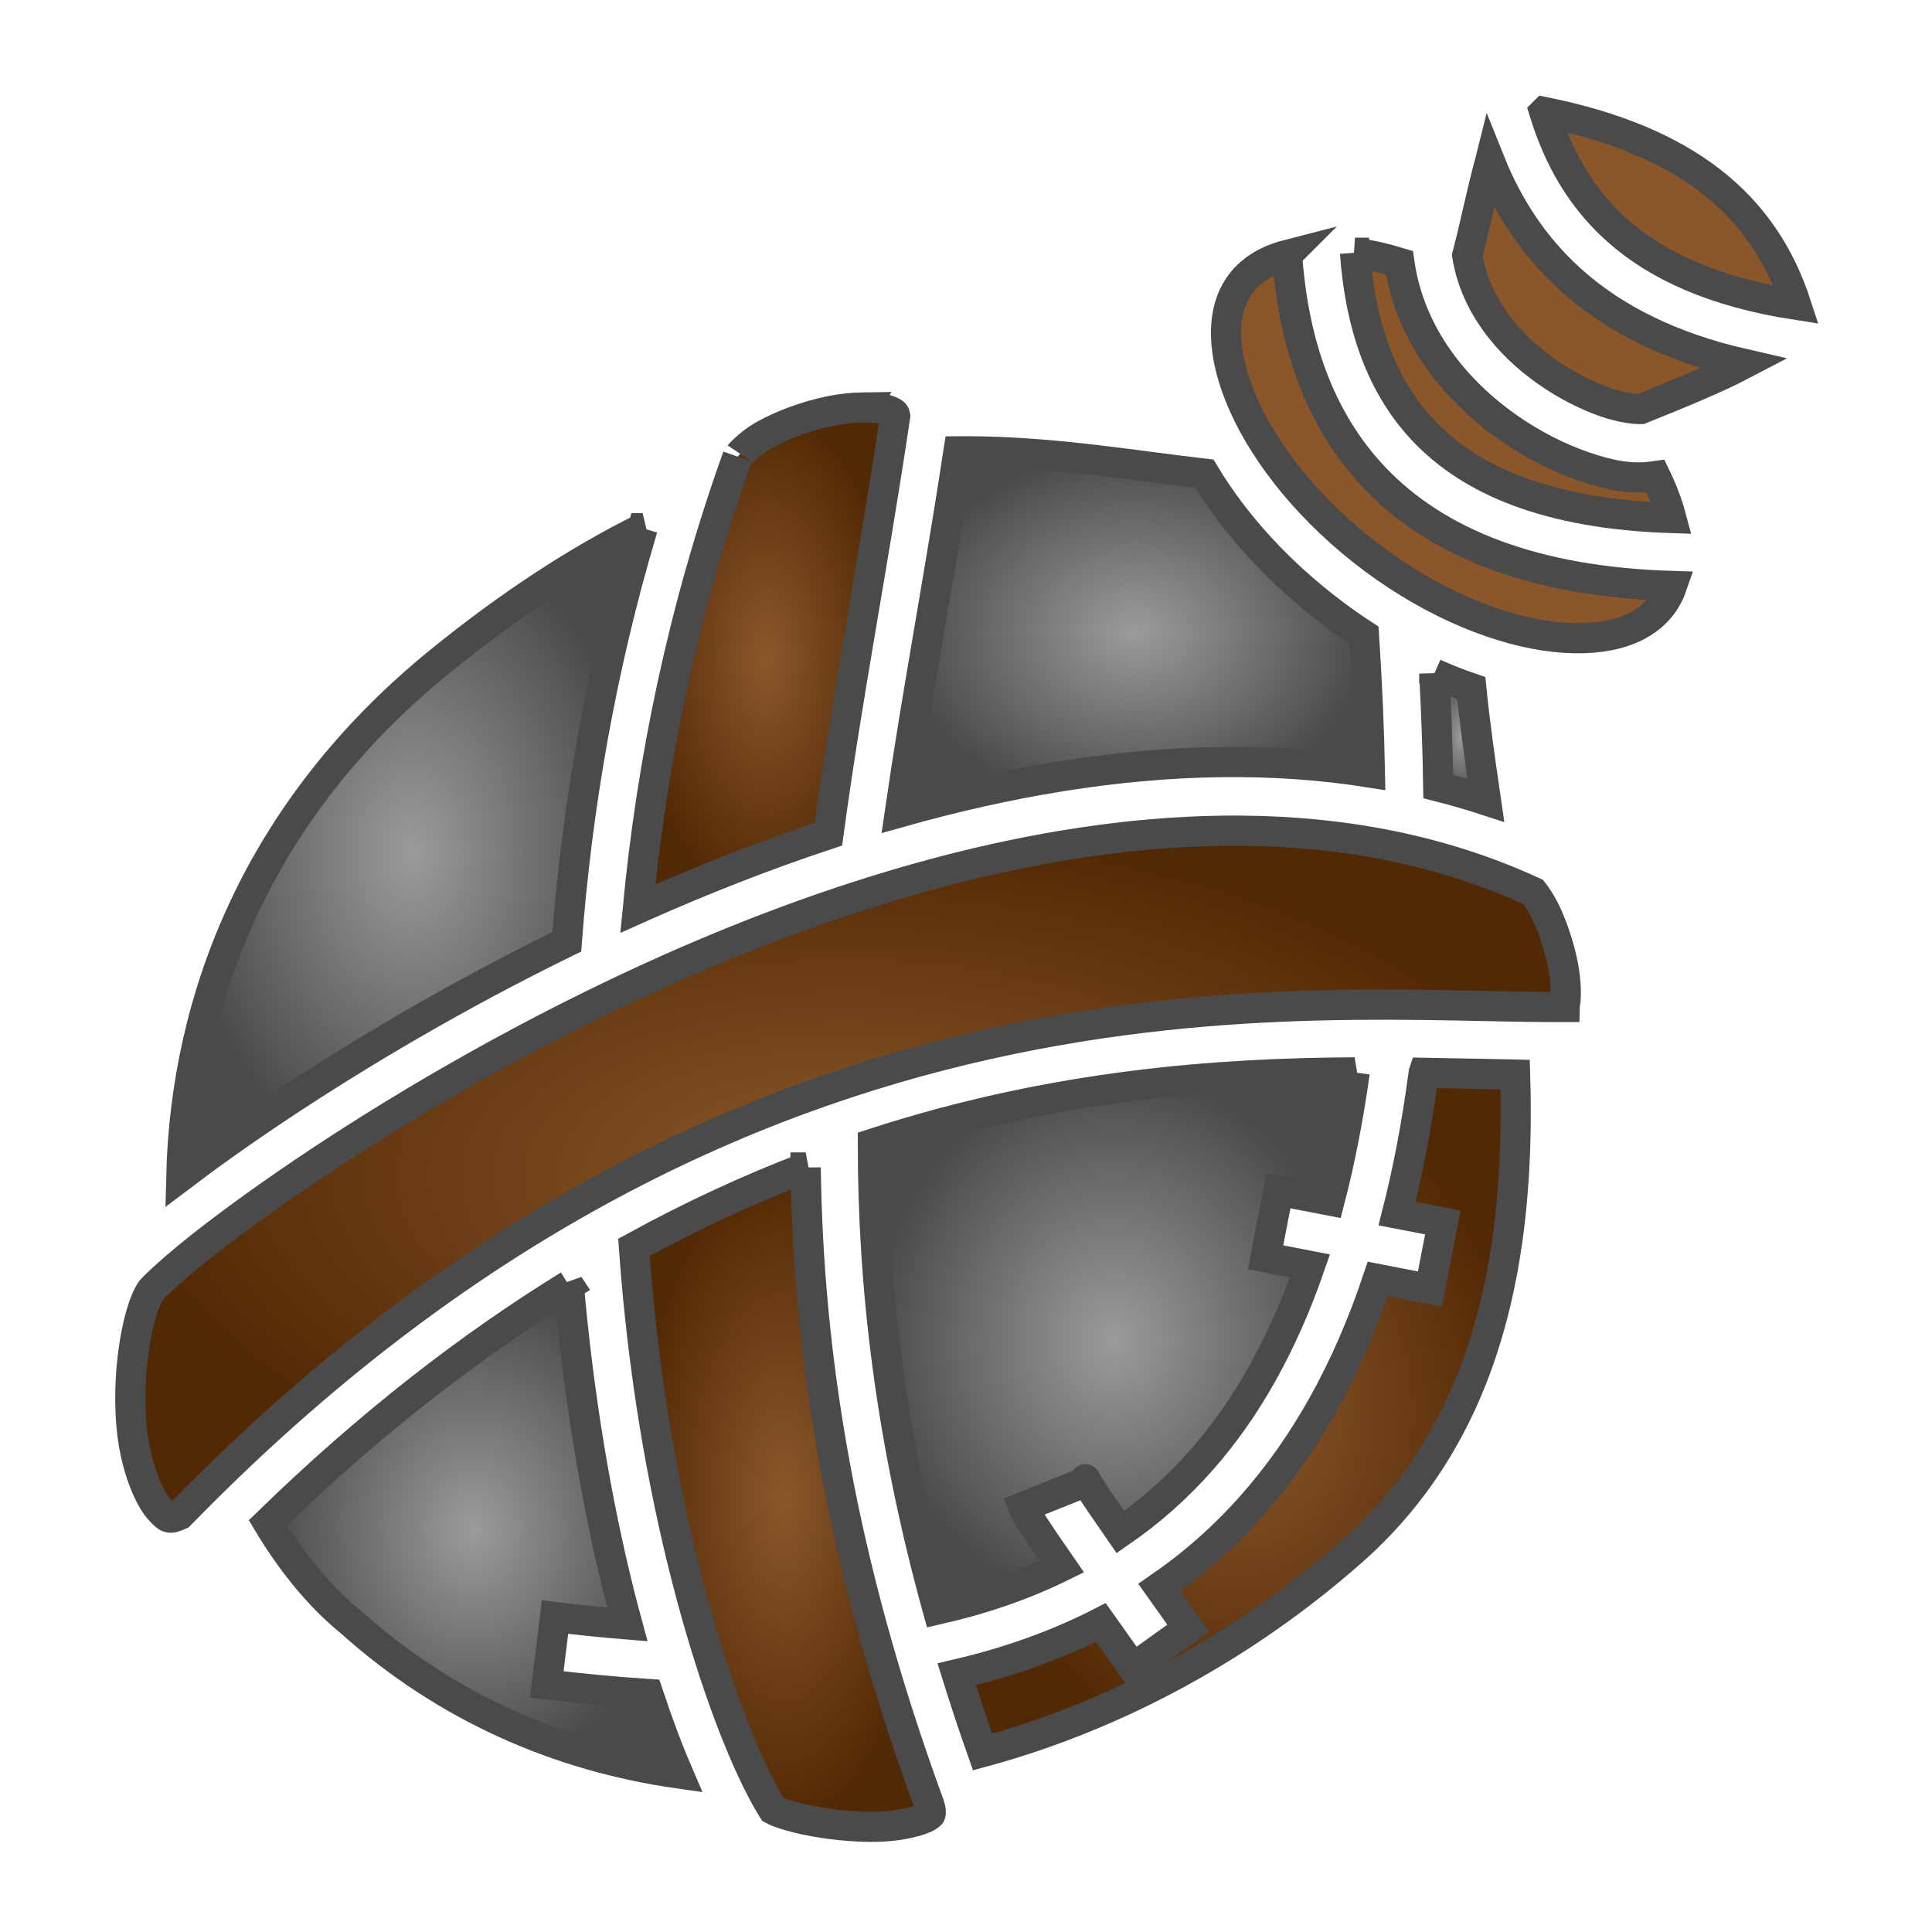 <svg xmlns="http://www.w3.org/2000/svg" viewBox="0 0 512 512" style="height: 64px; width: 64px;"><defs><radialGradient id="delapouite-magic-potion-gradient-2"><stop offset="0%" stop-color="#8b572a" stop-opacity="1"></stop><stop offset="100%" stop-color="#8b572a" stop-opacity="1"></stop></radialGradient><radialGradient id="delapouite-magic-potion-gradient-3"><stop offset="0%" stop-color="#8b572a" stop-opacity="1"></stop><stop offset="100%" stop-color="#8b572a" stop-opacity="1"></stop></radialGradient><radialGradient id="delapouite-magic-potion-gradient-4"><stop offset="0%" stop-color="#8b572a" stop-opacity="1"></stop><stop offset="100%" stop-color="#8b572a" stop-opacity="1"></stop></radialGradient><radialGradient id="delapouite-magic-potion-gradient-5"><stop offset="0%" stop-color="#8b572a" stop-opacity="1"></stop><stop offset="100%" stop-color="#8b572a" stop-opacity="1"></stop></radialGradient><radialGradient id="delapouite-magic-potion-gradient-6"><stop offset="0%" stop-color="#8b572a" stop-opacity="1"></stop><stop offset="100%" stop-color="#522905" stop-opacity="1"></stop></radialGradient><radialGradient id="delapouite-magic-potion-gradient-7"><stop offset="0%" stop-color="#9b9b9b" stop-opacity="1"></stop><stop offset="100%" stop-color="#4a4a4a" stop-opacity="1"></stop></radialGradient><radialGradient id="delapouite-magic-potion-gradient-8"><stop offset="0%" stop-color="#9b9b9b" stop-opacity="1"></stop><stop offset="100%" stop-color="#4a4a4a" stop-opacity="1"></stop></radialGradient><radialGradient id="delapouite-magic-potion-gradient-9"><stop offset="0%" stop-color="#9b9b9b" stop-opacity="1"></stop><stop offset="100%" stop-color="#4a4a4a" stop-opacity="1"></stop></radialGradient><radialGradient id="delapouite-magic-potion-gradient-10"><stop offset="0%" stop-color="#8b572a" stop-opacity="1"></stop><stop offset="100%" stop-color="#522905" stop-opacity="1"></stop></radialGradient><radialGradient id="delapouite-magic-potion-gradient-11"><stop offset="0%" stop-color="#9b9b9b" stop-opacity="1"></stop><stop offset="100%" stop-color="#4a4a4a" stop-opacity="1"></stop></radialGradient><radialGradient id="delapouite-magic-potion-gradient-12"><stop offset="0%" stop-color="#8b572a" stop-opacity="1"></stop><stop offset="100%" stop-color="#522905" stop-opacity="1"></stop></radialGradient><radialGradient id="delapouite-magic-potion-gradient-13"><stop offset="0%" stop-color="#8b572a" stop-opacity="1"></stop><stop offset="100%" stop-color="#522905" stop-opacity="1"></stop></radialGradient><radialGradient id="delapouite-magic-potion-gradient-14"><stop offset="0%" stop-color="#9b9b9b" stop-opacity="1"></stop><stop offset="100%" stop-color="#4a4a4a" stop-opacity="1"></stop></radialGradient><radialGradient id="delapouite-magic-potion-gradient-15"><stop offset="0%" stop-color="#644d26" stop-opacity="1"></stop><stop offset="100%" stop-color="#8b572a" stop-opacity="1"></stop></radialGradient><radialGradient id="delapouite-magic-potion-gradient-16"><stop offset="0%" stop-color="#b57204" stop-opacity="1"></stop><stop offset="100%" stop-color="#8b572a" stop-opacity="1"></stop></radialGradient><radialGradient id="delapouite-magic-potion-gradient-17"><stop offset="0%" stop-color="#b57204" stop-opacity="1"></stop><stop offset="100%" stop-color="#8b572a" stop-opacity="1"></stop></radialGradient><radialGradient id="delapouite-magic-potion-gradient-18"><stop offset="0%" stop-color="#b57204" stop-opacity="1"></stop><stop offset="100%" stop-color="#8b572a" stop-opacity="1"></stop></radialGradient><radialGradient id="delapouite-magic-potion-gradient-19"><stop offset="0%" stop-color="#b57204" stop-opacity="1"></stop><stop offset="100%" stop-color="#8b572a" stop-opacity="1"></stop></radialGradient><radialGradient id="delapouite-magic-potion-gradient-20"><stop offset="0%" stop-color="#b57204" stop-opacity="1"></stop><stop offset="100%" stop-color="#8b572a" stop-opacity="1"></stop></radialGradient><radialGradient id="delapouite-magic-potion-gradient-21"><stop offset="0%" stop-color="#b57204" stop-opacity="1"></stop><stop offset="100%" stop-color="#8b572a" stop-opacity="1"></stop></radialGradient><radialGradient id="delapouite-magic-potion-gradient-22"><stop offset="0%" stop-color="#b57204" stop-opacity="1"></stop><stop offset="100%" stop-color="#8b572a" stop-opacity="1"></stop></radialGradient><radialGradient id="delapouite-magic-potion-gradient-23"><stop offset="0%" stop-color="#b57204" stop-opacity="1"></stop><stop offset="100%" stop-color="#8b572a" stop-opacity="1"></stop></radialGradient><radialGradient id="delapouite-magic-potion-gradient-24"><stop offset="0%" stop-color="#b57204" stop-opacity="1"></stop><stop offset="100%" stop-color="#8b572a" stop-opacity="1"></stop></radialGradient><radialGradient id="delapouite-magic-potion-gradient-25"><stop offset="0%" stop-color="#b57204" stop-opacity="1"></stop><stop offset="100%" stop-color="#8b572a" stop-opacity="1"></stop></radialGradient><radialGradient id="delapouite-magic-potion-gradient-26"><stop offset="0%" stop-color="#b57204" stop-opacity="1"></stop><stop offset="100%" stop-color="#8b572a" stop-opacity="1"></stop></radialGradient><radialGradient id="delapouite-magic-potion-gradient-27"><stop offset="0%" stop-color="#b57204" stop-opacity="1"></stop><stop offset="100%" stop-color="#8b572a" stop-opacity="1"></stop></radialGradient><radialGradient id="delapouite-magic-potion-gradient-28"><stop offset="0%" stop-color="#b57204" stop-opacity="1"></stop><stop offset="100%" stop-color="#8b572a" stop-opacity="1"></stop></radialGradient><radialGradient id="delapouite-magic-potion-gradient-29"><stop offset="0%" stop-color="#b57204" stop-opacity="1"></stop><stop offset="100%" stop-color="#8b572a" stop-opacity="1"></stop></radialGradient><radialGradient id="delapouite-magic-potion-gradient-30"><stop offset="0%" stop-color="#b57204" stop-opacity="1"></stop><stop offset="100%" stop-color="#8b572a" stop-opacity="1"></stop></radialGradient><radialGradient id="delapouite-magic-potion-gradient-31"><stop offset="0%" stop-color="#b57204" stop-opacity="1"></stop><stop offset="100%" stop-color="#8b572a" stop-opacity="1"></stop></radialGradient><radialGradient id="delapouite-magic-potion-gradient-32"><stop offset="0%" stop-color="#b57204" stop-opacity="1"></stop><stop offset="100%" stop-color="#8b572a" stop-opacity="1"></stop></radialGradient><radialGradient id="delapouite-magic-potion-gradient-33"><stop offset="0%" stop-color="#b57204" stop-opacity="1"></stop><stop offset="100%" stop-color="#8b572a" stop-opacity="1"></stop></radialGradient><radialGradient id="delapouite-magic-potion-gradient-34"><stop offset="0%" stop-color="#b57204" stop-opacity="1"></stop><stop offset="100%" stop-color="#8b572a" stop-opacity="1"></stop></radialGradient><radialGradient id="delapouite-magic-potion-gradient-35"><stop offset="0%" stop-color="#b57204" stop-opacity="1"></stop><stop offset="100%" stop-color="#8b572a" stop-opacity="1"></stop></radialGradient><radialGradient id="delapouite-magic-potion-gradient-36"><stop offset="0%" stop-color="#b57204" stop-opacity="1"></stop><stop offset="100%" stop-color="#8b572a" stop-opacity="1"></stop></radialGradient><radialGradient id="delapouite-magic-potion-gradient-37"><stop offset="0%" stop-color="#b57204" stop-opacity="1"></stop><stop offset="100%" stop-color="#8b572a" stop-opacity="1"></stop></radialGradient><radialGradient id="delapouite-magic-potion-gradient-38"><stop offset="0%" stop-color="#b57204" stop-opacity="1"></stop><stop offset="100%" stop-color="#8b572a" stop-opacity="1"></stop></radialGradient><radialGradient id="delapouite-magic-potion-gradient-39"><stop offset="0%" stop-color="#b57204" stop-opacity="1"></stop><stop offset="100%" stop-color="#8b572a" stop-opacity="1"></stop></radialGradient><radialGradient id="delapouite-magic-potion-gradient-40"><stop offset="0%" stop-color="#b57204" stop-opacity="1"></stop><stop offset="100%" stop-color="#8b572a" stop-opacity="1"></stop></radialGradient><radialGradient id="delapouite-magic-potion-gradient-41"><stop offset="0%" stop-color="#b57204" stop-opacity="1"></stop><stop offset="100%" stop-color="#8b572a" stop-opacity="1"></stop></radialGradient><radialGradient id="delapouite-magic-potion-gradient-42"><stop offset="0%" stop-color="#b57204" stop-opacity="1"></stop><stop offset="100%" stop-color="#8b572a" stop-opacity="1"></stop></radialGradient></defs><g class="" transform="translate(0,0)" style=""><g><path d="M409.248 29.684C413.076 42.097 419.12 52.566 428.504 60.954C438.95 70.294 453.977 77.381 476.021 80.789C467.379 54.167 446.817 37.283 409.249 29.683Z" class="" fill="url(#delapouite-magic-potion-gradient-2)" stroke="#4a4a4a" stroke-opacity="1" stroke-width="8"></path><path d="M394.868 42.894C392.698 50.664 390.944 59.784 388.83 67.709C390.935 80.729 399.566 91.203 409.8 98.427C415.098 102.167 420.73 104.945 425.54 106.603C429.907 108.109 433.468 108.436 434.824 108.401C444.947 104.317 454.598 100.398 462.144 96.438C442.91 92.033 427.884 84.545 416.506 74.371C406.552 65.471 399.606 54.707 394.869 42.891Z" class="" fill="url(#delapouite-magic-potion-gradient-3)" stroke="#4a4a4a" stroke-opacity="1" stroke-width="8"></path><path d="M359.087 66.98C360.512 86.434 366.143 102.43 377.267 114.15C389.785 127.34 410.117 136.203 442.923 137.285C442.163 134.417 441.103 131.395 439.693 128.225C439.39 127.543 439.06 126.855 438.728 126.168L437.938 126.278C432.016 127.098 426.192 125.868 419.673 123.618C413.153 121.371 406.16 117.885 399.423 113.131C386.188 103.791 373.656 89.181 370.856 69.625C366.779 68.389 362.826 67.498 359.086 66.98Z" class="" fill="url(#delapouite-magic-potion-gradient-4)" stroke="#4a4a4a" stroke-opacity="1" stroke-width="8"></path><path d="M341.097 67.55C335.307 69.045 331.007 71.925 328.343 75.852C323.621 82.807 323.533 93.746 329.56 107.302C335.584 120.856 347.6 135.909 364.01 148.129C380.42 160.349 397.943 167.291 412.146 168.799C426.35 170.309 436.186 166.632 440.908 159.677C441.804 158.357 442.53 156.893 443.082 155.297C406.712 154.189 380.819 144.043 364.209 126.542C349.373 110.912 342.666 90.274 341.095 67.552Z" class="" fill="url(#delapouite-magic-potion-gradient-5)" stroke="#4a4a4a" stroke-opacity="1" stroke-width="8"></path><path d="M228.73 107.97C226.152 108.003 223.17 108.297 220.115 108.914C214.005 110.148 207.525 112.514 202.74 115.166C197.955 117.816 195.392 121.238 195.473 121.01L195.465 121.033L195.455 121.059C180.898 161.664 172.715 202.213 169.031 240.782C169.573 240.54 170.106 240.292 170.649 240.052C186.292 233.11 202.691 226.64 219.544 221.065C224.537 184.118 231.66 148.085 237.214 110.315C237.167 110.091 237.136 109.745 237.05 109.647C236.908 109.491 236.34 109.007 234.908 108.587C233.475 108.167 231.305 107.939 228.728 107.972Z" class="selected" fill="url(#delapouite-magic-potion-gradient-6)" stroke="#4a4a4a" stroke-opacity="1" stroke-width="8"></path><path d="M256.414 119.6C255.622 119.597 254.824 119.605 254.027 119.61C248.992 152.67 243.023 183.89 238.465 215.258C266.481 207.346 295.427 202.268 324.023 201.951C337.147 201.805 350.195 202.677 363.047 204.717C362.819 193.102 362.292 180.967 361.463 168.302C358.923 166.644 356.396 164.892 353.895 163.028C339.115 152.023 327.282 139.035 319.185 125.541C300.638 123.388 281.257 120.074 260.165 119.644C258.921 119.619 257.671 119.604 256.415 119.6Z" class="" fill="url(#delapouite-magic-potion-gradient-7)" stroke="#4a4a4a" stroke-opacity="1" stroke-width="8"></path><path d="M170.309 139.986C153.541 148.318 135.677 159.776 116.497 175.361C68.057 214.719 49.207 264.947 48.047 311.644C55.365 306.104 64.165 299.817 74.372 293.041C94.97 279.366 120.956 263.876 150.206 249.584C152.881 214.397 159.116 177.414 170.308 139.986Z" class="" fill="url(#delapouite-magic-potion-gradient-8)" stroke="#4a4a4a" stroke-opacity="1" stroke-width="8"></path><path d="M380.099 178.504C380.645 188.794 381.009 198.784 381.155 208.428C385.392 209.502 389.6 210.708 393.775 212.076C392.218 201.392 390.795 191.399 389.907 182.379C386.653 181.269 383.377 179.969 380.099 178.505Z" class="" fill="url(#delapouite-magic-potion-gradient-9)" stroke="#4a4a4a" stroke-opacity="1" stroke-width="8"></path><path d="M329.235 220.141C327.44 220.124 325.641 220.131 323.839 220.154C274.797 220.827 223.505 236.288 177.949 256.504C141.503 272.677 108.879 291.737 84.327 308.037C72.051 316.187 61.787 323.65 54.107 329.673C46.655 335.518 41.559 340.243 40.089 341.89C35.851 348.06 32.763 368.633 35.677 383.792C37.15 391.459 40.047 397.694 42.38 400.152C44.435 402.314 44.71 402.8 47.646 401.452C197.003 248.042 347.069 267.129 414.666 266.876C414.67 266.706 414.576 266.826 414.672 266.396C415.109 264.444 415.078 260.316 414.225 255.886C413.371 251.454 411.821 246.653 410.1 242.789C408.668 239.576 407.097 237.341 406.367 236.404C382.314 225.279 356.169 220.381 329.237 220.139Z" class="" fill="url(#delapouite-magic-potion-gradient-10)" stroke="#4a4a4a" stroke-opacity="1" stroke-width="8"></path><path d="M359.007 284.193C322.787 284.383 279.21 287.483 231.321 303.073C231.326 340.756 235.908 380.946 248.503 426.529C260.406 423.821 271.343 420.049 281.325 415.134C279.798 412.931 278.328 410.798 277.042 408.899C275.666 406.869 274.476 405.079 273.534 403.604C272.592 402.129 272.136 401.804 271.154 399.347L287.866 392.661C287.551 391.871 287.564 391.879 287.756 392.237C287.946 392.595 288.313 393.305 288.706 393.921C289.493 395.153 290.619 396.849 291.942 398.801C293.398 400.951 295.112 403.433 296.912 406.024C304.75 400.614 311.872 394.308 318.288 387.062C330.206 373.599 339.878 356.532 347.16 335.479L335.39 333.202L338.81 315.53L352.365 318.154C355.085 307.686 357.299 296.374 359.005 284.194Z" class="" fill="url(#delapouite-magic-potion-gradient-11)" stroke="#4a4a4a" stroke-opacity="1" stroke-width="8"></path><path d="M377.304 284.303C375.544 297.601 373.189 310.028 370.231 321.611L382.356 323.957L378.936 341.627L365.13 338.957C357.087 363.001 346.005 382.909 331.766 398.991C324.376 407.337 316.192 414.551 307.25 420.711C311.433 426.608 314.918 431.493 314.918 431.493L300.288 441.981C300.288 441.981 296.362 436.478 291.746 429.964C280.062 435.959 267.306 440.494 253.543 443.702C255.645 450.452 257.923 457.319 260.383 464.312C295.658 454.747 329.673 436.345 358.316 411.06C394.934 378.736 402.954 331.643 401.518 284.786C393.994 284.646 385.928 284.438 377.305 284.301Z" class="" fill="url(#delapouite-magic-potion-gradient-12)" stroke="#4a4a4a" stroke-opacity="1" stroke-width="8"></path><path d="M213.52 309.398C198.678 315.105 183.48 322.068 168.006 330.561C168.446 336.716 168.98 342.757 169.602 348.667C176.316 412.467 193.774 461.881 204.809 479.527C205.214 479.747 205.667 480.004 206.356 480.261C208.114 480.916 210.631 481.639 213.499 482.251C219.234 483.475 226.427 484.271 232.709 484.101C238.993 483.931 244.312 482.427 245.911 481.335C246.711 480.789 246.601 480.755 246.626 480.663C246.652 480.573 246.86 479.871 246.101 477.813L246.097 477.8L246.091 477.785C222.626 413.595 214.179 359.189 213.519 309.398Z" class="" fill="url(#delapouite-magic-potion-gradient-13)" stroke="#4a4a4a" stroke-opacity="1" stroke-width="8"></path><path d="M150.75 340.623C124.7 356.683 97.985 377.246 71 403.535C77.44 414.275 84.832 423.185 92.664 429.598L92.818 429.723L92.968 429.855C118.345 452.591 148.258 465.475 179.684 469.963C177.006 463.733 174.352 456.701 171.784 448.937C163.061 448.377 154.099 447.53 144.904 446.407L147.084 428.539C153.634 429.339 160.02 429.986 166.254 430.495C160.127 407.972 154.902 380.98 151.699 350.548C151.354 347.278 151.041 343.964 150.749 340.621Z" class="" fill="url(#delapouite-magic-potion-gradient-14)" stroke="#4a4a4a" stroke-opacity="1" stroke-width="8"></path></g></g></svg>